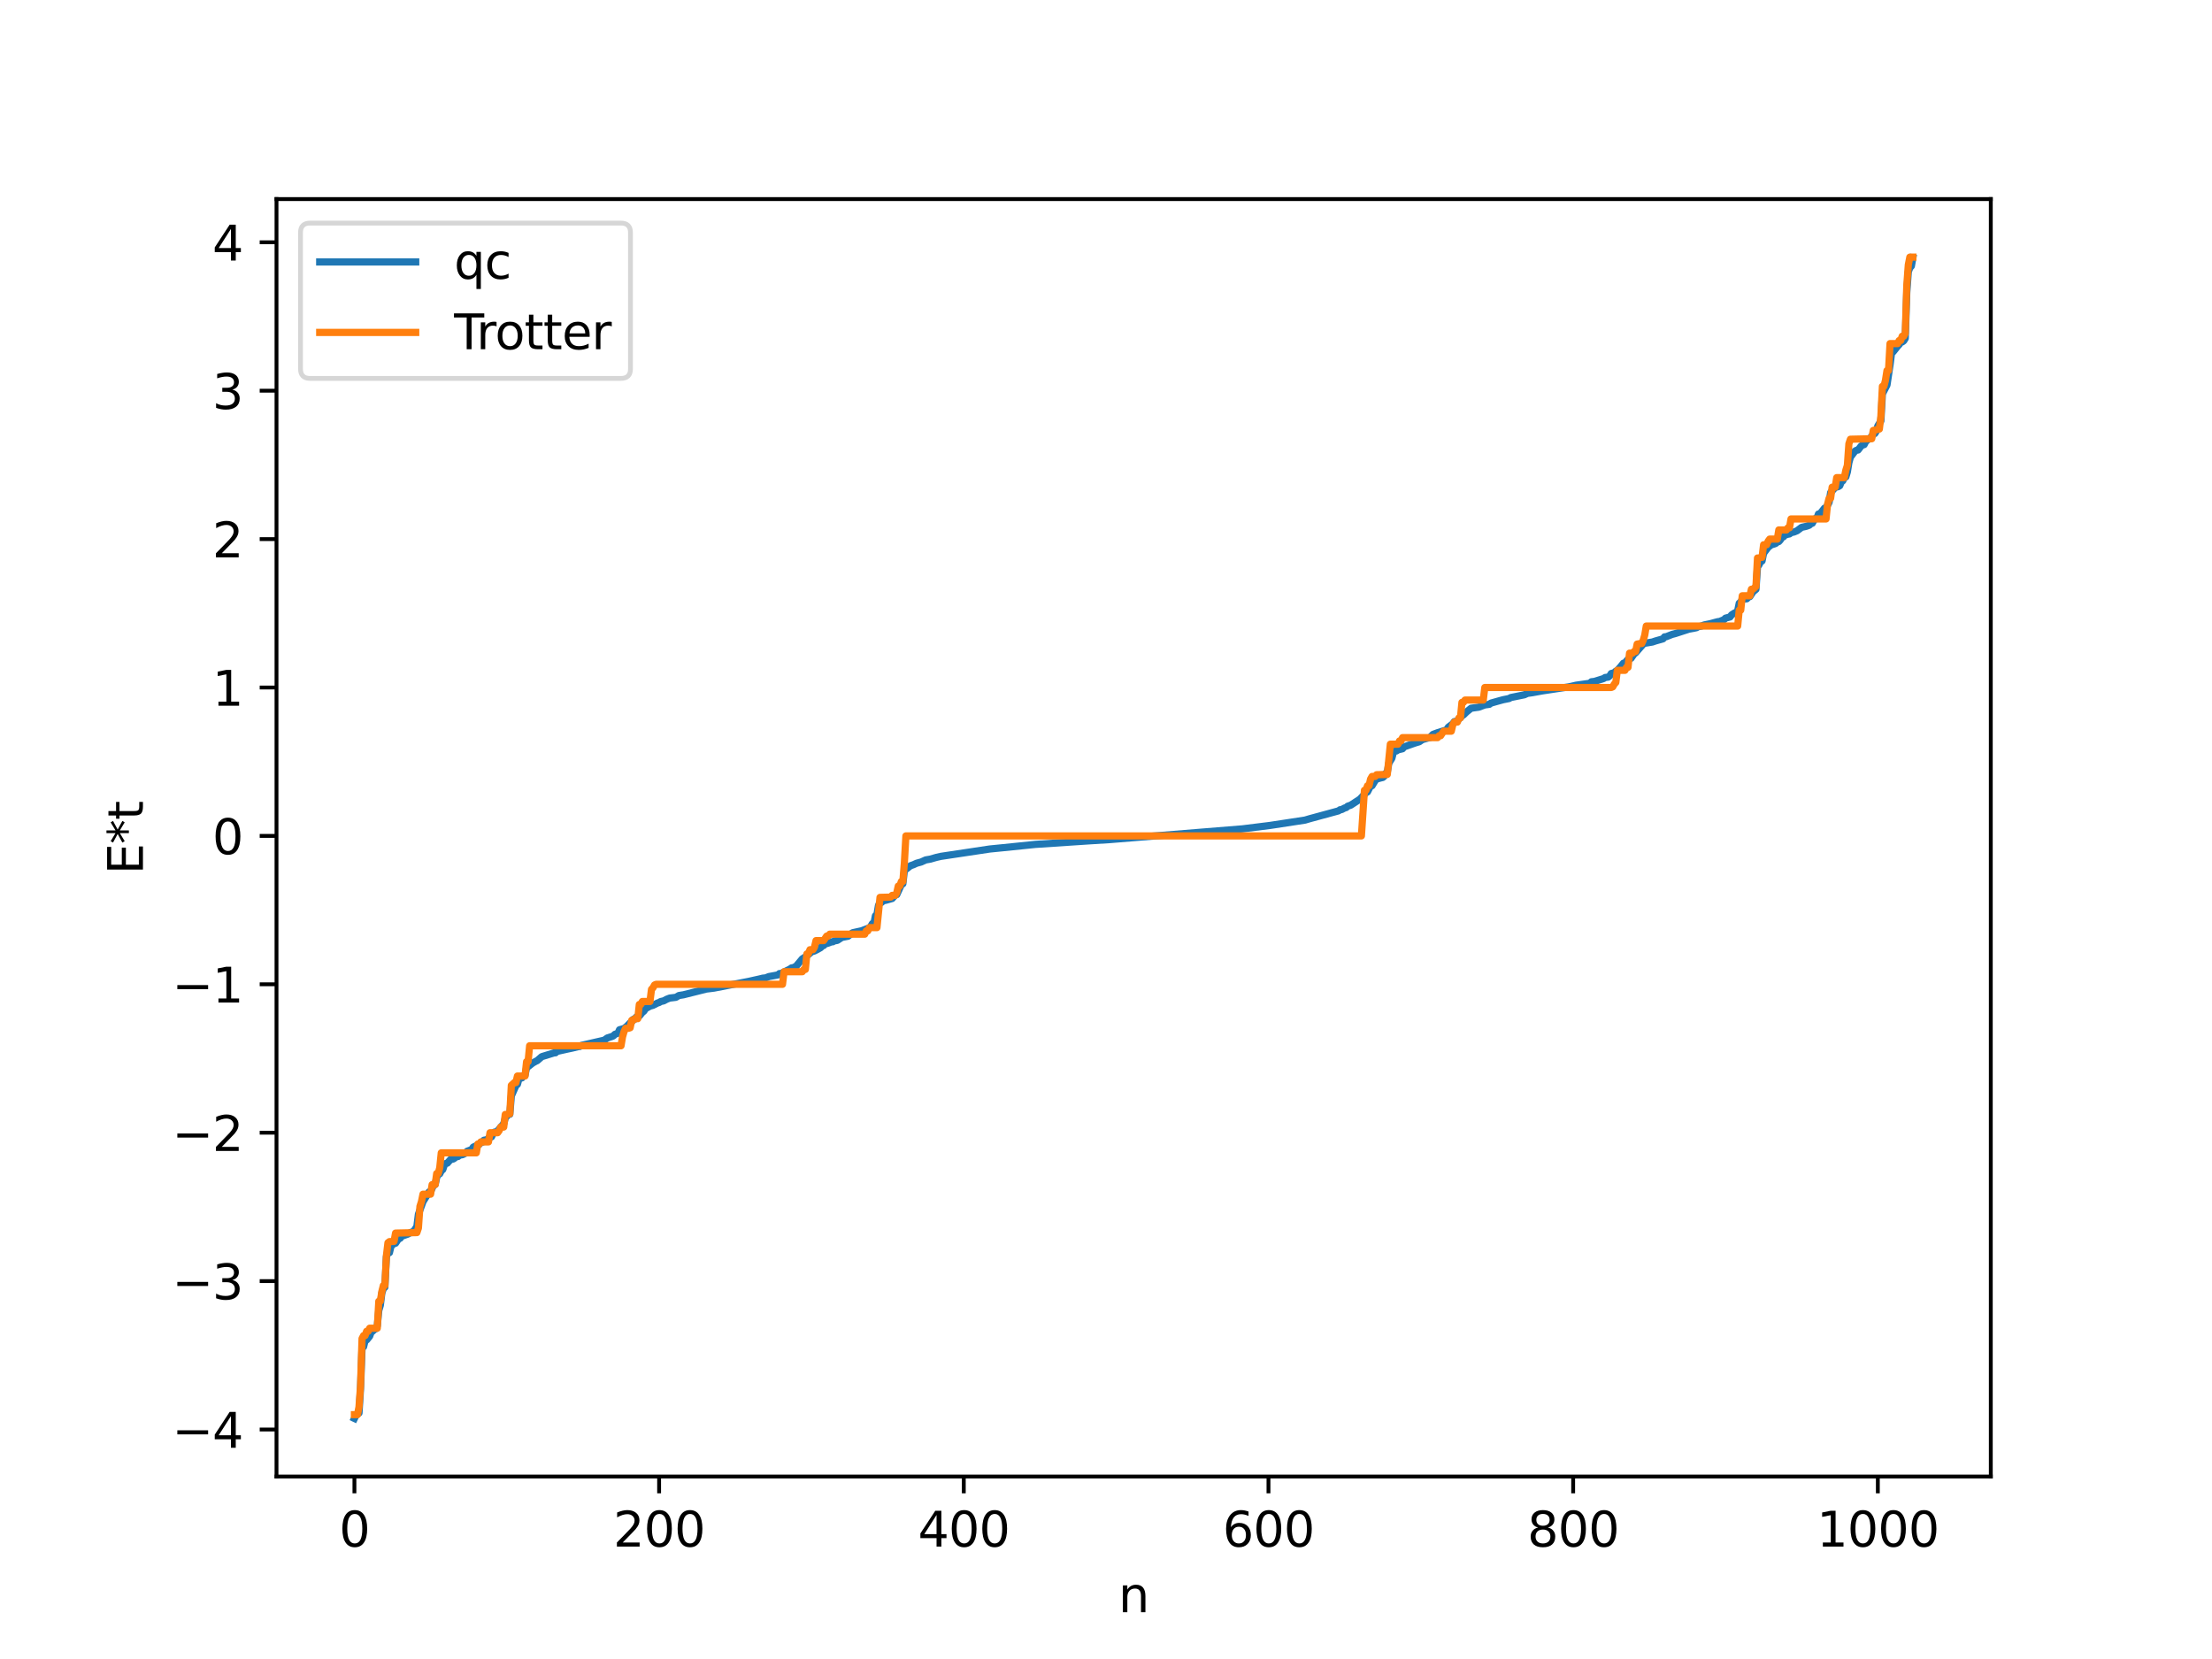 <?xml version="1.0" encoding="utf-8" standalone="no"?>
<!DOCTYPE svg PUBLIC "-//W3C//DTD SVG 1.1//EN"
  "http://www.w3.org/Graphics/SVG/1.1/DTD/svg11.dtd">
<svg xmlns:xlink="http://www.w3.org/1999/xlink" width="460.8pt" height="345.6pt" viewBox="0 0 460.8 345.6" xmlns="http://www.w3.org/2000/svg" version="1.1">
 <defs>
  <style type="text/css">*{stroke-linejoin: round; stroke-linecap: butt}</style>
 </defs>
 <g id="figure_1">
  <g id="patch_1">
   <path d="M 0 345.6 
L 460.8 345.6 
L 460.8 0 
L 0 0 
z
" style="fill: #ffffff"/>
  </g>
  <g id="axes_1">
   <g id="patch_2">
    <path d="M 57.6 307.584 
L 414.72 307.584 
L 414.72 41.472 
L 57.6 41.472 
z
" style="fill: #ffffff"/>
   </g>
   <g id="matplotlib.axis_1">
    <g id="xtick_1">
     <g id="line2d_1">
      <defs>
       <path id="mc9f59233f3" d="M 0 0 
L 0 3.5 
" style="stroke: #000000; stroke-width: 0.8"/>
      </defs>
      <g>
       <use xlink:href="#mc9f59233f3" x="73.833" y="307.584" style="stroke: #000000; stroke-width: 0.8"/>
      </g>
     </g>
     <g id="text_1">
      <!-- 0 -->
      <g transform="translate(70.651 322.182) scale(0.1 -0.1)">
       <defs>
        <path id="DejaVuSans-30" d="M 2034 4250 
Q 1547 4250 1301 3770 
Q 1056 3291 1056 2328 
Q 1056 1369 1301 889 
Q 1547 409 2034 409 
Q 2525 409 2770 889 
Q 3016 1369 3016 2328 
Q 3016 3291 2770 3770 
Q 2525 4250 2034 4250 
z
M 2034 4750 
Q 2819 4750 3233 4129 
Q 3647 3509 3647 2328 
Q 3647 1150 3233 529 
Q 2819 -91 2034 -91 
Q 1250 -91 836 529 
Q 422 1150 422 2328 
Q 422 3509 836 4129 
Q 1250 4750 2034 4750 
z
" transform="scale(0.016)"/>
       </defs>
       <use xlink:href="#DejaVuSans-30"/>
      </g>
     </g>
    </g>
    <g id="xtick_2">
     <g id="line2d_2">
      <g>
       <use xlink:href="#mc9f59233f3" x="137.304" y="307.584" style="stroke: #000000; stroke-width: 0.8"/>
      </g>
     </g>
     <g id="text_2">
      <!-- 200 -->
      <g transform="translate(127.76 322.182) scale(0.1 -0.1)">
       <defs>
        <path id="DejaVuSans-32" d="M 1228 531 
L 3431 531 
L 3431 0 
L 469 0 
L 469 531 
Q 828 903 1448 1529 
Q 2069 2156 2228 2338 
Q 2531 2678 2651 2914 
Q 2772 3150 2772 3378 
Q 2772 3750 2511 3984 
Q 2250 4219 1831 4219 
Q 1534 4219 1204 4116 
Q 875 4013 500 3803 
L 500 4441 
Q 881 4594 1212 4672 
Q 1544 4750 1819 4750 
Q 2544 4750 2975 4387 
Q 3406 4025 3406 3419 
Q 3406 3131 3298 2873 
Q 3191 2616 2906 2266 
Q 2828 2175 2409 1742 
Q 1991 1309 1228 531 
z
" transform="scale(0.016)"/>
       </defs>
       <use xlink:href="#DejaVuSans-32"/>
       <use xlink:href="#DejaVuSans-30" x="63.623"/>
       <use xlink:href="#DejaVuSans-30" x="127.246"/>
      </g>
     </g>
    </g>
    <g id="xtick_3">
     <g id="line2d_3">
      <g>
       <use xlink:href="#mc9f59233f3" x="200.775" y="307.584" style="stroke: #000000; stroke-width: 0.8"/>
      </g>
     </g>
     <g id="text_3">
      <!-- 400 -->
      <g transform="translate(191.231 322.182) scale(0.1 -0.1)">
       <defs>
        <path id="DejaVuSans-34" d="M 2419 4116 
L 825 1625 
L 2419 1625 
L 2419 4116 
z
M 2253 4666 
L 3047 4666 
L 3047 1625 
L 3713 1625 
L 3713 1100 
L 3047 1100 
L 3047 0 
L 2419 0 
L 2419 1100 
L 313 1100 
L 313 1709 
L 2253 4666 
z
" transform="scale(0.016)"/>
       </defs>
       <use xlink:href="#DejaVuSans-34"/>
       <use xlink:href="#DejaVuSans-30" x="63.623"/>
       <use xlink:href="#DejaVuSans-30" x="127.246"/>
      </g>
     </g>
    </g>
    <g id="xtick_4">
     <g id="line2d_4">
      <g>
       <use xlink:href="#mc9f59233f3" x="264.246" y="307.584" style="stroke: #000000; stroke-width: 0.8"/>
      </g>
     </g>
     <g id="text_4">
      <!-- 600 -->
      <g transform="translate(254.702 322.182) scale(0.1 -0.1)">
       <defs>
        <path id="DejaVuSans-36" d="M 2113 2584 
Q 1688 2584 1439 2293 
Q 1191 2003 1191 1497 
Q 1191 994 1439 701 
Q 1688 409 2113 409 
Q 2538 409 2786 701 
Q 3034 994 3034 1497 
Q 3034 2003 2786 2293 
Q 2538 2584 2113 2584 
z
M 3366 4563 
L 3366 3988 
Q 3128 4100 2886 4159 
Q 2644 4219 2406 4219 
Q 1781 4219 1451 3797 
Q 1122 3375 1075 2522 
Q 1259 2794 1537 2939 
Q 1816 3084 2150 3084 
Q 2853 3084 3261 2657 
Q 3669 2231 3669 1497 
Q 3669 778 3244 343 
Q 2819 -91 2113 -91 
Q 1303 -91 875 529 
Q 447 1150 447 2328 
Q 447 3434 972 4092 
Q 1497 4750 2381 4750 
Q 2619 4750 2861 4703 
Q 3103 4656 3366 4563 
z
" transform="scale(0.016)"/>
       </defs>
       <use xlink:href="#DejaVuSans-36"/>
       <use xlink:href="#DejaVuSans-30" x="63.623"/>
       <use xlink:href="#DejaVuSans-30" x="127.246"/>
      </g>
     </g>
    </g>
    <g id="xtick_5">
     <g id="line2d_5">
      <g>
       <use xlink:href="#mc9f59233f3" x="327.717" y="307.584" style="stroke: #000000; stroke-width: 0.8"/>
      </g>
     </g>
     <g id="text_5">
      <!-- 800 -->
      <g transform="translate(318.173 322.182) scale(0.1 -0.1)">
       <defs>
        <path id="DejaVuSans-38" d="M 2034 2216 
Q 1584 2216 1326 1975 
Q 1069 1734 1069 1313 
Q 1069 891 1326 650 
Q 1584 409 2034 409 
Q 2484 409 2743 651 
Q 3003 894 3003 1313 
Q 3003 1734 2745 1975 
Q 2488 2216 2034 2216 
z
M 1403 2484 
Q 997 2584 770 2862 
Q 544 3141 544 3541 
Q 544 4100 942 4425 
Q 1341 4750 2034 4750 
Q 2731 4750 3128 4425 
Q 3525 4100 3525 3541 
Q 3525 3141 3298 2862 
Q 3072 2584 2669 2484 
Q 3125 2378 3379 2068 
Q 3634 1759 3634 1313 
Q 3634 634 3220 271 
Q 2806 -91 2034 -91 
Q 1263 -91 848 271 
Q 434 634 434 1313 
Q 434 1759 690 2068 
Q 947 2378 1403 2484 
z
M 1172 3481 
Q 1172 3119 1398 2916 
Q 1625 2713 2034 2713 
Q 2441 2713 2670 2916 
Q 2900 3119 2900 3481 
Q 2900 3844 2670 4047 
Q 2441 4250 2034 4250 
Q 1625 4250 1398 4047 
Q 1172 3844 1172 3481 
z
" transform="scale(0.016)"/>
       </defs>
       <use xlink:href="#DejaVuSans-38"/>
       <use xlink:href="#DejaVuSans-30" x="63.623"/>
       <use xlink:href="#DejaVuSans-30" x="127.246"/>
      </g>
     </g>
    </g>
    <g id="xtick_6">
     <g id="line2d_6">
      <g>
       <use xlink:href="#mc9f59233f3" x="391.188" y="307.584" style="stroke: #000000; stroke-width: 0.8"/>
      </g>
     </g>
     <g id="text_6">
      <!-- 1000 -->
      <g transform="translate(378.463 322.182) scale(0.1 -0.1)">
       <defs>
        <path id="DejaVuSans-31" d="M 794 531 
L 1825 531 
L 1825 4091 
L 703 3866 
L 703 4441 
L 1819 4666 
L 2450 4666 
L 2450 531 
L 3481 531 
L 3481 0 
L 794 0 
L 794 531 
z
" transform="scale(0.016)"/>
       </defs>
       <use xlink:href="#DejaVuSans-31"/>
       <use xlink:href="#DejaVuSans-30" x="63.623"/>
       <use xlink:href="#DejaVuSans-30" x="127.246"/>
       <use xlink:href="#DejaVuSans-30" x="190.869"/>
      </g>
     </g>
    </g>
    <g id="text_7">
     <!-- n -->
     <g transform="translate(232.991 335.861) scale(0.1 -0.1)">
      <defs>
       <path id="DejaVuSans-6e" d="M 3513 2113 
L 3513 0 
L 2938 0 
L 2938 2094 
Q 2938 2591 2744 2837 
Q 2550 3084 2163 3084 
Q 1697 3084 1428 2787 
Q 1159 2491 1159 1978 
L 1159 0 
L 581 0 
L 581 3500 
L 1159 3500 
L 1159 2956 
Q 1366 3272 1645 3428 
Q 1925 3584 2291 3584 
Q 2894 3584 3203 3211 
Q 3513 2838 3513 2113 
z
" transform="scale(0.016)"/>
      </defs>
      <use xlink:href="#DejaVuSans-6e"/>
     </g>
    </g>
   </g>
   <g id="matplotlib.axis_2">
    <g id="ytick_1">
     <g id="line2d_7">
      <defs>
       <path id="m7e3f9b340b" d="M 0 0 
L -3.5 0 
" style="stroke: #000000; stroke-width: 0.8"/>
      </defs>
      <g>
       <use xlink:href="#m7e3f9b340b" x="57.6" y="297.793" style="stroke: #000000; stroke-width: 0.8"/>
      </g>
     </g>
     <g id="text_8">
      <!-- −4 -->
      <g transform="translate(35.858 301.592) scale(0.1 -0.1)">
       <defs>
        <path id="DejaVuSans-2212" d="M 678 2272 
L 4684 2272 
L 4684 1741 
L 678 1741 
L 678 2272 
z
" transform="scale(0.016)"/>
       </defs>
       <use xlink:href="#DejaVuSans-2212"/>
       <use xlink:href="#DejaVuSans-34" x="83.789"/>
      </g>
     </g>
    </g>
    <g id="ytick_2">
     <g id="line2d_8">
      <g>
       <use xlink:href="#m7e3f9b340b" x="57.6" y="266.878" style="stroke: #000000; stroke-width: 0.8"/>
      </g>
     </g>
     <g id="text_9">
      <!-- −3 -->
      <g transform="translate(35.858 270.677) scale(0.1 -0.1)">
       <defs>
        <path id="DejaVuSans-33" d="M 2597 2516 
Q 3050 2419 3304 2112 
Q 3559 1806 3559 1356 
Q 3559 666 3084 287 
Q 2609 -91 1734 -91 
Q 1441 -91 1130 -33 
Q 819 25 488 141 
L 488 750 
Q 750 597 1062 519 
Q 1375 441 1716 441 
Q 2309 441 2620 675 
Q 2931 909 2931 1356 
Q 2931 1769 2642 2001 
Q 2353 2234 1838 2234 
L 1294 2234 
L 1294 2753 
L 1863 2753 
Q 2328 2753 2575 2939 
Q 2822 3125 2822 3475 
Q 2822 3834 2567 4026 
Q 2313 4219 1838 4219 
Q 1578 4219 1281 4162 
Q 984 4106 628 3988 
L 628 4550 
Q 988 4650 1302 4700 
Q 1616 4750 1894 4750 
Q 2613 4750 3031 4423 
Q 3450 4097 3450 3541 
Q 3450 3153 3228 2886 
Q 3006 2619 2597 2516 
z
" transform="scale(0.016)"/>
       </defs>
       <use xlink:href="#DejaVuSans-2212"/>
       <use xlink:href="#DejaVuSans-33" x="83.789"/>
      </g>
     </g>
    </g>
    <g id="ytick_3">
     <g id="line2d_9">
      <g>
       <use xlink:href="#m7e3f9b340b" x="57.6" y="235.964" style="stroke: #000000; stroke-width: 0.8"/>
      </g>
     </g>
     <g id="text_10">
      <!-- −2 -->
      <g transform="translate(35.858 239.763) scale(0.1 -0.1)">
       <use xlink:href="#DejaVuSans-2212"/>
       <use xlink:href="#DejaVuSans-32" x="83.789"/>
      </g>
     </g>
    </g>
    <g id="ytick_4">
     <g id="line2d_10">
      <g>
       <use xlink:href="#m7e3f9b340b" x="57.6" y="205.049" style="stroke: #000000; stroke-width: 0.8"/>
      </g>
     </g>
     <g id="text_11">
      <!-- −1 -->
      <g transform="translate(35.858 208.848) scale(0.1 -0.1)">
       <use xlink:href="#DejaVuSans-2212"/>
       <use xlink:href="#DejaVuSans-31" x="83.789"/>
      </g>
     </g>
    </g>
    <g id="ytick_5">
     <g id="line2d_11">
      <g>
       <use xlink:href="#m7e3f9b340b" x="57.6" y="174.134" style="stroke: #000000; stroke-width: 0.8"/>
      </g>
     </g>
     <g id="text_12">
      <!-- 0 -->
      <g transform="translate(44.237 177.934) scale(0.1 -0.1)">
       <use xlink:href="#DejaVuSans-30"/>
      </g>
     </g>
    </g>
    <g id="ytick_6">
     <g id="line2d_12">
      <g>
       <use xlink:href="#m7e3f9b340b" x="57.6" y="143.22" style="stroke: #000000; stroke-width: 0.8"/>
      </g>
     </g>
     <g id="text_13">
      <!-- 1 -->
      <g transform="translate(44.237 147.019) scale(0.1 -0.1)">
       <use xlink:href="#DejaVuSans-31"/>
      </g>
     </g>
    </g>
    <g id="ytick_7">
     <g id="line2d_13">
      <g>
       <use xlink:href="#m7e3f9b340b" x="57.6" y="112.305" style="stroke: #000000; stroke-width: 0.8"/>
      </g>
     </g>
     <g id="text_14">
      <!-- 2 -->
      <g transform="translate(44.237 116.104) scale(0.1 -0.1)">
       <use xlink:href="#DejaVuSans-32"/>
      </g>
     </g>
    </g>
    <g id="ytick_8">
     <g id="line2d_14">
      <g>
       <use xlink:href="#m7e3f9b340b" x="57.6" y="81.391" style="stroke: #000000; stroke-width: 0.8"/>
      </g>
     </g>
     <g id="text_15">
      <!-- 3 -->
      <g transform="translate(44.237 85.19) scale(0.1 -0.1)">
       <use xlink:href="#DejaVuSans-33"/>
      </g>
     </g>
    </g>
    <g id="ytick_9">
     <g id="line2d_15">
      <g>
       <use xlink:href="#m7e3f9b340b" x="57.6" y="50.476" style="stroke: #000000; stroke-width: 0.8"/>
      </g>
     </g>
     <g id="text_16">
      <!-- 4 -->
      <g transform="translate(44.237 54.275) scale(0.1 -0.1)">
       <use xlink:href="#DejaVuSans-34"/>
      </g>
     </g>
    </g>
    <g id="text_17">
     <!-- E*t -->
     <g transform="translate(29.778 182.148) rotate(-90) scale(0.1 -0.1)">
      <defs>
       <path id="DejaVuSans-45" d="M 628 4666 
L 3578 4666 
L 3578 4134 
L 1259 4134 
L 1259 2753 
L 3481 2753 
L 3481 2222 
L 1259 2222 
L 1259 531 
L 3634 531 
L 3634 0 
L 628 0 
L 628 4666 
z
" transform="scale(0.016)"/>
       <path id="DejaVuSans-2a" d="M 3009 3897 
L 1888 3291 
L 3009 2681 
L 2828 2375 
L 1778 3009 
L 1778 1831 
L 1422 1831 
L 1422 3009 
L 372 2375 
L 191 2681 
L 1313 3291 
L 191 3897 
L 372 4206 
L 1422 3572 
L 1422 4750 
L 1778 4750 
L 1778 3572 
L 2828 4206 
L 3009 3897 
z
" transform="scale(0.016)"/>
       <path id="DejaVuSans-74" d="M 1172 4494 
L 1172 3500 
L 2356 3500 
L 2356 3053 
L 1172 3053 
L 1172 1153 
Q 1172 725 1289 603 
Q 1406 481 1766 481 
L 2356 481 
L 2356 0 
L 1766 0 
Q 1100 0 847 248 
Q 594 497 594 1153 
L 594 3053 
L 172 3053 
L 172 3500 
L 594 3500 
L 594 4494 
L 1172 4494 
z
" transform="scale(0.016)"/>
      </defs>
      <use xlink:href="#DejaVuSans-45"/>
      <use xlink:href="#DejaVuSans-2a" x="63.184"/>
      <use xlink:href="#DejaVuSans-74" x="113.184"/>
     </g>
    </g>
   </g>
   <g id="line2d_16">
    <path d="M 73.833 295.488 
L 74.15 294.829 
L 74.467 294.493 
L 74.785 294.358 
L 75.102 289.318 
L 75.42 280.872 
L 75.737 280.566 
L 76.054 279.298 
L 76.372 279.145 
L 77.006 278.368 
L 77.324 277.485 
L 77.641 277.3 
L 77.958 276.973 
L 78.276 276.815 
L 78.593 276.217 
L 78.91 272.978 
L 79.228 271.923 
L 79.545 269.352 
L 79.862 268.422 
L 80.18 268.148 
L 80.497 261.761 
L 80.815 260.99 
L 81.132 260.95 
L 81.449 259.599 
L 82.084 259.061 
L 82.401 258.987 
L 83.036 258.057 
L 83.353 257.963 
L 83.671 257.534 
L 84.94 257.089 
L 85.575 256.743 
L 86.21 256.477 
L 86.844 255.492 
L 87.162 252.942 
L 88.114 250.335 
L 89.383 248.294 
L 89.7 248.241 
L 90.335 246.847 
L 90.653 246.739 
L 90.97 245.275 
L 91.287 244.596 
L 91.605 244.526 
L 91.922 243.907 
L 92.239 243.641 
L 92.557 242.712 
L 92.874 242.374 
L 93.191 242.304 
L 93.826 241.575 
L 94.461 241.428 
L 95.096 240.943 
L 95.413 240.928 
L 95.73 240.663 
L 96.365 240.535 
L 97 240.226 
L 97.317 239.824 
L 98.269 239.465 
L 98.586 238.97 
L 99.856 238.381 
L 100.173 237.981 
L 100.491 237.939 
L 100.808 237.532 
L 101.443 237.415 
L 101.76 237.1 
L 102.395 236.819 
L 102.712 236.167 
L 103.029 235.829 
L 103.347 235.804 
L 103.664 235.574 
L 104.934 234.095 
L 105.251 232.908 
L 105.886 232.151 
L 106.203 232.128 
L 106.52 228.301 
L 107.472 226.153 
L 107.79 225.888 
L 108.107 224.709 
L 108.742 224.538 
L 109.059 224.062 
L 109.377 223.986 
L 109.694 222.422 
L 110.329 221.952 
L 110.963 221.452 
L 111.598 221.092 
L 111.915 220.948 
L 112.867 220.119 
L 115.406 219.34 
L 115.724 219.317 
L 116.041 219.03 
L 118.262 218.534 
L 119.215 218.334 
L 120.484 218.024 
L 120.801 217.999 
L 121.119 217.773 
L 125.879 216.686 
L 126.514 216.23 
L 127.466 215.924 
L 127.783 215.792 
L 128.1 215.466 
L 128.735 215.241 
L 129.053 214.519 
L 130.005 214.254 
L 130.639 213.748 
L 131.274 213.074 
L 131.591 212.883 
L 131.909 212.355 
L 132.226 212.333 
L 132.543 211.887 
L 133.178 211.665 
L 133.813 210.884 
L 134.13 210.651 
L 134.448 210.14 
L 135.4 209.6 
L 136.034 209.426 
L 136.986 208.939 
L 137.304 208.852 
L 137.621 208.643 
L 138.256 208.498 
L 138.891 208.157 
L 139.525 207.915 
L 140.795 207.763 
L 141.429 207.384 
L 142.381 207.233 
L 147.142 206.038 
L 148.729 205.844 
L 156.028 204.425 
L 158.249 203.93 
L 158.884 203.772 
L 159.519 203.706 
L 160.153 203.443 
L 162.058 203.091 
L 162.375 202.814 
L 162.692 202.81 
L 164.596 201.85 
L 164.914 201.621 
L 165.231 201.595 
L 165.866 201.27 
L 167.135 199.751 
L 167.77 199.341 
L 168.722 198.586 
L 169.039 198.28 
L 169.674 198.098 
L 170.309 197.778 
L 170.943 197.418 
L 171.261 197.073 
L 171.578 196.968 
L 171.896 196.641 
L 172.53 196.471 
L 173.165 196.216 
L 173.482 196.193 
L 173.8 196.01 
L 174.434 195.896 
L 175.386 195.279 
L 176.656 195.038 
L 177.608 194.309 
L 179.512 193.892 
L 181.099 193.28 
L 181.416 192.954 
L 181.734 192.411 
L 182.051 192.365 
L 182.368 190.775 
L 182.686 190.507 
L 183.003 188.601 
L 183.32 188.014 
L 183.638 187.979 
L 183.955 187.668 
L 184.59 187.528 
L 185.859 187.171 
L 186.494 186.46 
L 186.811 186.367 
L 187.763 184.301 
L 188.081 184.107 
L 188.398 181.347 
L 189.667 180.348 
L 190.302 180.128 
L 190.937 179.831 
L 191.889 179.572 
L 192.841 179.138 
L 193.793 178.975 
L 195.062 178.61 
L 196.015 178.394 
L 206.17 176.866 
L 209.026 176.583 
L 215.691 175.901 
L 227.115 175.149 
L 231.241 174.895 
L 258.851 172.665 
L 264.563 171.955 
L 271.862 170.84 
L 272.815 170.558 
L 278.844 168.917 
L 279.162 168.681 
L 279.479 168.655 
L 280.114 168.319 
L 280.431 168.234 
L 280.748 167.945 
L 281.383 167.731 
L 283.287 166.488 
L 284.557 165.142 
L 284.874 164.96 
L 285.509 163.723 
L 285.826 163.674 
L 286.461 162.625 
L 286.778 162.291 
L 287.73 162.035 
L 288.048 161.962 
L 288.365 161.699 
L 288.682 161.073 
L 289 160.848 
L 289.317 158.983 
L 289.952 157.964 
L 290.269 156.726 
L 290.586 156.488 
L 290.904 156.437 
L 291.221 156.208 
L 292.173 155.98 
L 292.491 155.586 
L 294.712 154.808 
L 295.664 154.516 
L 296.299 154.077 
L 297.568 153.714 
L 297.886 153.645 
L 298.52 152.989 
L 299.472 152.635 
L 301.377 152.041 
L 301.694 151.506 
L 302.646 150.785 
L 302.963 150.324 
L 303.598 150.189 
L 303.915 149.76 
L 304.233 149.52 
L 304.55 149.088 
L 304.867 148.933 
L 305.502 148.314 
L 306.454 147.541 
L 308.041 147.319 
L 309.31 146.852 
L 310.262 146.722 
L 310.58 146.475 
L 312.167 146.027 
L 313.119 145.766 
L 314.388 145.511 
L 314.705 145.314 
L 317.562 144.733 
L 318.196 144.44 
L 319.148 144.313 
L 320.735 144.027 
L 321.37 143.914 
L 326.765 143.094 
L 328.352 142.737 
L 331.208 142.334 
L 331.525 142.023 
L 332.16 141.949 
L 334.064 141.351 
L 334.381 141.135 
L 335.016 141.056 
L 335.334 140.806 
L 335.651 140.305 
L 336.286 140.139 
L 336.603 139.816 
L 336.92 139.675 
L 337.555 138.949 
L 338.19 138.159 
L 338.507 138.102 
L 339.142 137.349 
L 339.459 137.167 
L 339.777 137.137 
L 340.411 136.23 
L 340.729 135.992 
L 342.315 134.167 
L 342.633 134.007 
L 344.22 133.744 
L 344.854 133.529 
L 346.441 133.076 
L 346.758 132.667 
L 347.076 132.649 
L 348.345 132.153 
L 348.98 131.987 
L 351.836 131.065 
L 352.788 130.893 
L 353.423 130.758 
L 353.74 130.554 
L 354.375 130.436 
L 355.01 130.188 
L 356.279 129.926 
L 357.231 129.666 
L 357.866 129.503 
L 358.183 129.476 
L 359.135 129.093 
L 359.453 128.772 
L 360.405 128.523 
L 360.722 128.087 
L 361.357 127.689 
L 361.674 127.539 
L 361.991 127.24 
L 362.309 125.668 
L 362.626 125.406 
L 362.943 124.846 
L 363.896 124.735 
L 364.213 124.382 
L 364.53 124.281 
L 365.165 123.293 
L 365.8 122.76 
L 366.117 118.096 
L 366.434 117.667 
L 366.752 117.026 
L 367.069 116.856 
L 367.386 115.257 
L 368.339 114.004 
L 368.973 113.507 
L 369.608 113.32 
L 369.925 113.197 
L 370.243 112.913 
L 370.56 112.82 
L 370.877 112.47 
L 371.195 111.947 
L 371.512 111.839 
L 371.829 111.482 
L 372.464 111.284 
L 372.781 111.23 
L 373.099 110.972 
L 373.734 110.823 
L 374.368 110.562 
L 375.32 109.852 
L 376.272 109.641 
L 376.907 109.414 
L 377.224 109.104 
L 377.542 108.999 
L 377.859 108.39 
L 378.177 108.03 
L 378.494 107.983 
L 378.811 107.08 
L 379.129 107.061 
L 380.081 105.861 
L 380.398 105.83 
L 381.033 104.662 
L 381.35 102.615 
L 382.302 101.536 
L 382.937 101.378 
L 383.254 101.182 
L 383.572 100.393 
L 383.889 100.161 
L 384.206 99.443 
L 384.524 99.357 
L 384.841 98.291 
L 385.158 96.367 
L 385.476 95.222 
L 386.428 93.97 
L 386.745 93.793 
L 387.062 93.745 
L 387.697 92.934 
L 388.015 92.708 
L 388.332 92.627 
L 388.649 91.989 
L 389.919 90.939 
L 390.236 90.364 
L 390.553 90.316 
L 390.871 89.833 
L 391.188 88.727 
L 391.823 87.673 
L 392.14 82.037 
L 393.092 80.211 
L 393.727 76.027 
L 394.044 73.53 
L 394.362 73.305 
L 395.314 72.12 
L 395.631 71.778 
L 395.948 71.269 
L 396.266 71.231 
L 396.583 70.999 
L 396.9 70.477 
L 397.218 60.94 
L 397.535 56.608 
L 397.853 55.778 
L 398.17 55.438 
L 398.487 53.704 
L 398.487 53.704 
" clip-path="url(#p265c0e529e)" style="fill: none; stroke: #1f77b4; stroke-width: 1.5; stroke-linecap: square"/>
   </g>
   <g id="line2d_17">
    <path d="M 73.833 294.701 
L 74.467 294.701 
L 74.785 293.096 
L 75.102 288.802 
L 75.42 278.845 
L 75.737 278.234 
L 76.054 278.234 
L 76.372 277.332 
L 76.689 277.332 
L 77.006 276.693 
L 78.593 276.693 
L 78.91 271.076 
L 79.228 271.076 
L 79.545 269.042 
L 79.862 267.786 
L 80.18 267.786 
L 80.497 261.574 
L 80.815 258.889 
L 81.132 258.65 
L 82.084 258.6 
L 82.401 256.869 
L 86.844 256.771 
L 87.162 255.823 
L 87.479 251.322 
L 87.796 250.327 
L 88.114 248.769 
L 89.7 248.769 
L 90.018 246.778 
L 90.653 246.778 
L 90.97 244.465 
L 91.287 244.465 
L 91.605 243.26 
L 91.922 240.161 
L 99.221 240.161 
L 99.539 238.314 
L 99.856 238.314 
L 100.173 237.878 
L 101.76 237.878 
L 102.077 235.964 
L 103.664 235.964 
L 103.981 235.532 
L 104.299 234.785 
L 104.934 234.785 
L 105.251 232.161 
L 105.568 232.161 
L 105.886 232.028 
L 106.203 232.028 
L 106.52 226.104 
L 107.155 225.519 
L 107.472 225.519 
L 107.79 224.155 
L 109.377 224.155 
L 109.694 221.161 
L 110.011 221.161 
L 110.329 217.854 
L 129.37 217.854 
L 129.687 215.975 
L 130.005 214.891 
L 130.322 214.207 
L 130.957 214.207 
L 131.274 214.095 
L 131.591 212.557 
L 131.909 212.557 
L 132.226 212.206 
L 132.861 212.206 
L 133.178 209.246 
L 133.496 209.246 
L 133.813 208.627 
L 135.4 208.627 
L 135.717 206.103 
L 136.034 205.762 
L 136.352 205.193 
L 136.669 205.049 
L 163.01 205.049 
L 163.327 202.429 
L 167.135 202.429 
L 167.453 201.951 
L 167.77 201.951 
L 168.087 198.709 
L 168.405 198.709 
L 168.722 197.844 
L 169.357 197.844 
L 169.674 197.285 
L 169.991 195.948 
L 171.578 195.948 
L 172.213 195.005 
L 172.53 195.005 
L 172.848 194.605 
L 180.147 194.605 
L 180.464 193.916 
L 180.781 193.916 
L 181.099 193.24 
L 182.686 193.24 
L 183.32 186.939 
L 185.542 186.883 
L 185.859 186.517 
L 186.494 186.517 
L 186.811 185.964 
L 187.129 184.579 
L 187.446 184.579 
L 187.763 183.64 
L 188.081 183.64 
L 188.398 179.722 
L 188.715 174.134 
L 283.605 174.134 
L 284.239 164.629 
L 284.557 164.629 
L 284.874 163.69 
L 285.191 163.69 
L 285.509 162.304 
L 285.826 161.751 
L 286.461 161.751 
L 286.778 161.385 
L 289 161.329 
L 289.634 155.028 
L 291.221 155.028 
L 291.539 154.353 
L 291.856 154.353 
L 292.173 153.664 
L 299.472 153.664 
L 299.79 153.264 
L 300.107 153.264 
L 300.742 152.321 
L 302.329 152.321 
L 302.646 150.984 
L 302.963 150.425 
L 303.598 150.425 
L 303.915 149.56 
L 304.233 149.56 
L 304.55 146.318 
L 304.867 146.318 
L 305.185 145.839 
L 308.993 145.839 
L 309.31 143.22 
L 335.651 143.22 
L 335.968 143.076 
L 336.286 142.506 
L 336.603 142.166 
L 336.92 139.642 
L 338.507 139.642 
L 338.824 139.022 
L 339.142 139.022 
L 339.459 136.063 
L 340.094 136.063 
L 340.411 135.712 
L 340.729 135.712 
L 341.046 134.174 
L 341.681 134.061 
L 341.998 134.061 
L 342.315 133.377 
L 342.633 132.294 
L 342.95 130.415 
L 361.991 130.414 
L 362.309 127.107 
L 362.626 127.107 
L 362.943 124.114 
L 364.53 124.114 
L 364.848 122.749 
L 365.165 122.749 
L 365.8 122.164 
L 366.117 116.24 
L 366.434 116.24 
L 366.752 116.108 
L 367.069 116.108 
L 367.386 113.483 
L 368.021 113.483 
L 368.339 112.737 
L 368.656 112.305 
L 370.243 112.305 
L 370.56 110.391 
L 372.147 110.391 
L 372.464 109.954 
L 372.781 109.954 
L 373.099 108.108 
L 380.398 108.108 
L 380.715 105.009 
L 381.033 103.804 
L 381.35 103.804 
L 381.667 101.491 
L 382.302 101.491 
L 382.62 99.5 
L 384.206 99.5 
L 384.524 97.942 
L 384.841 96.947 
L 385.158 92.445 
L 385.476 91.498 
L 389.919 91.4 
L 390.236 89.669 
L 391.505 89.38 
L 391.823 86.695 
L 392.14 80.483 
L 392.458 80.483 
L 392.775 79.227 
L 393.092 77.193 
L 393.41 77.193 
L 393.727 71.576 
L 395.314 71.576 
L 395.631 70.937 
L 395.948 70.937 
L 396.266 70.035 
L 396.583 70.035 
L 396.9 69.424 
L 397.218 59.466 
L 397.535 55.173 
L 397.853 53.568 
L 398.487 53.568 
L 398.487 53.568 
" clip-path="url(#p265c0e529e)" style="fill: none; stroke: #ff7f0e; stroke-width: 1.5; stroke-linecap: square"/>
   </g>
   <g id="patch_3">
    <path d="M 57.6 307.584 
L 57.6 41.472 
" style="fill: none; stroke: #000000; stroke-width: 0.8; stroke-linejoin: miter; stroke-linecap: square"/>
   </g>
   <g id="patch_4">
    <path d="M 414.72 307.584 
L 414.72 41.472 
" style="fill: none; stroke: #000000; stroke-width: 0.8; stroke-linejoin: miter; stroke-linecap: square"/>
   </g>
   <g id="patch_5">
    <path d="M 57.6 307.584 
L 414.72 307.584 
" style="fill: none; stroke: #000000; stroke-width: 0.8; stroke-linejoin: miter; stroke-linecap: square"/>
   </g>
   <g id="patch_6">
    <path d="M 57.6 41.472 
L 414.72 41.472 
" style="fill: none; stroke: #000000; stroke-width: 0.8; stroke-linejoin: miter; stroke-linecap: square"/>
   </g>
   <g id="legend_1">
    <g id="patch_7">
     <path d="M 64.6 78.828 
L 129.342 78.828 
Q 131.342 78.828 131.342 76.828 
L 131.342 48.472 
Q 131.342 46.472 129.342 46.472 
L 64.6 46.472 
Q 62.6 46.472 62.6 48.472 
L 62.6 76.828 
Q 62.6 78.828 64.6 78.828 
z
" style="fill: #ffffff; opacity: 0.8; stroke: #cccccc; stroke-linejoin: miter"/>
    </g>
    <g id="line2d_18">
     <path d="M 66.6 54.57 
L 76.6 54.57 
L 86.6 54.57 
" style="fill: none; stroke: #1f77b4; stroke-width: 1.5; stroke-linecap: square"/>
    </g>
    <g id="text_18">
     <!-- qc -->
     <g transform="translate(94.6 58.07) scale(0.1 -0.1)">
      <defs>
       <path id="DejaVuSans-71" d="M 947 1747 
Q 947 1113 1208 752 
Q 1469 391 1925 391 
Q 2381 391 2643 752 
Q 2906 1113 2906 1747 
Q 2906 2381 2643 2742 
Q 2381 3103 1925 3103 
Q 1469 3103 1208 2742 
Q 947 2381 947 1747 
z
M 2906 525 
Q 2725 213 2448 61 
Q 2172 -91 1784 -91 
Q 1150 -91 751 415 
Q 353 922 353 1747 
Q 353 2572 751 3078 
Q 1150 3584 1784 3584 
Q 2172 3584 2448 3432 
Q 2725 3281 2906 2969 
L 2906 3500 
L 3481 3500 
L 3481 -1331 
L 2906 -1331 
L 2906 525 
z
" transform="scale(0.016)"/>
       <path id="DejaVuSans-63" d="M 3122 3366 
L 3122 2828 
Q 2878 2963 2633 3030 
Q 2388 3097 2138 3097 
Q 1578 3097 1268 2742 
Q 959 2388 959 1747 
Q 959 1106 1268 751 
Q 1578 397 2138 397 
Q 2388 397 2633 464 
Q 2878 531 3122 666 
L 3122 134 
Q 2881 22 2623 -34 
Q 2366 -91 2075 -91 
Q 1284 -91 818 406 
Q 353 903 353 1747 
Q 353 2603 823 3093 
Q 1294 3584 2113 3584 
Q 2378 3584 2631 3529 
Q 2884 3475 3122 3366 
z
" transform="scale(0.016)"/>
      </defs>
      <use xlink:href="#DejaVuSans-71"/>
      <use xlink:href="#DejaVuSans-63" x="63.477"/>
     </g>
    </g>
    <g id="line2d_19">
     <path d="M 66.6 69.249 
L 76.6 69.249 
L 86.6 69.249 
" style="fill: none; stroke: #ff7f0e; stroke-width: 1.5; stroke-linecap: square"/>
    </g>
    <g id="text_19">
     <!-- Trotter -->
     <g transform="translate(94.6 72.749) scale(0.1 -0.1)">
      <defs>
       <path id="DejaVuSans-54" d="M -19 4666 
L 3928 4666 
L 3928 4134 
L 2272 4134 
L 2272 0 
L 1638 0 
L 1638 4134 
L -19 4134 
L -19 4666 
z
" transform="scale(0.016)"/>
       <path id="DejaVuSans-72" d="M 2631 2963 
Q 2534 3019 2420 3045 
Q 2306 3072 2169 3072 
Q 1681 3072 1420 2755 
Q 1159 2438 1159 1844 
L 1159 0 
L 581 0 
L 581 3500 
L 1159 3500 
L 1159 2956 
Q 1341 3275 1631 3429 
Q 1922 3584 2338 3584 
Q 2397 3584 2469 3576 
Q 2541 3569 2628 3553 
L 2631 2963 
z
" transform="scale(0.016)"/>
       <path id="DejaVuSans-6f" d="M 1959 3097 
Q 1497 3097 1228 2736 
Q 959 2375 959 1747 
Q 959 1119 1226 758 
Q 1494 397 1959 397 
Q 2419 397 2687 759 
Q 2956 1122 2956 1747 
Q 2956 2369 2687 2733 
Q 2419 3097 1959 3097 
z
M 1959 3584 
Q 2709 3584 3137 3096 
Q 3566 2609 3566 1747 
Q 3566 888 3137 398 
Q 2709 -91 1959 -91 
Q 1206 -91 779 398 
Q 353 888 353 1747 
Q 353 2609 779 3096 
Q 1206 3584 1959 3584 
z
" transform="scale(0.016)"/>
       <path id="DejaVuSans-65" d="M 3597 1894 
L 3597 1613 
L 953 1613 
Q 991 1019 1311 708 
Q 1631 397 2203 397 
Q 2534 397 2845 478 
Q 3156 559 3463 722 
L 3463 178 
Q 3153 47 2828 -22 
Q 2503 -91 2169 -91 
Q 1331 -91 842 396 
Q 353 884 353 1716 
Q 353 2575 817 3079 
Q 1281 3584 2069 3584 
Q 2775 3584 3186 3129 
Q 3597 2675 3597 1894 
z
M 3022 2063 
Q 3016 2534 2758 2815 
Q 2500 3097 2075 3097 
Q 1594 3097 1305 2825 
Q 1016 2553 972 2059 
L 3022 2063 
z
" transform="scale(0.016)"/>
      </defs>
      <use xlink:href="#DejaVuSans-54"/>
      <use xlink:href="#DejaVuSans-72" x="46.334"/>
      <use xlink:href="#DejaVuSans-6f" x="85.197"/>
      <use xlink:href="#DejaVuSans-74" x="146.379"/>
      <use xlink:href="#DejaVuSans-74" x="185.588"/>
      <use xlink:href="#DejaVuSans-65" x="224.797"/>
      <use xlink:href="#DejaVuSans-72" x="286.32"/>
     </g>
    </g>
   </g>
  </g>
 </g>
 <defs>
  <clipPath id="p265c0e529e">
   <rect x="57.6" y="41.472" width="357.12" height="266.112"/>
  </clipPath>
 </defs>
</svg>

